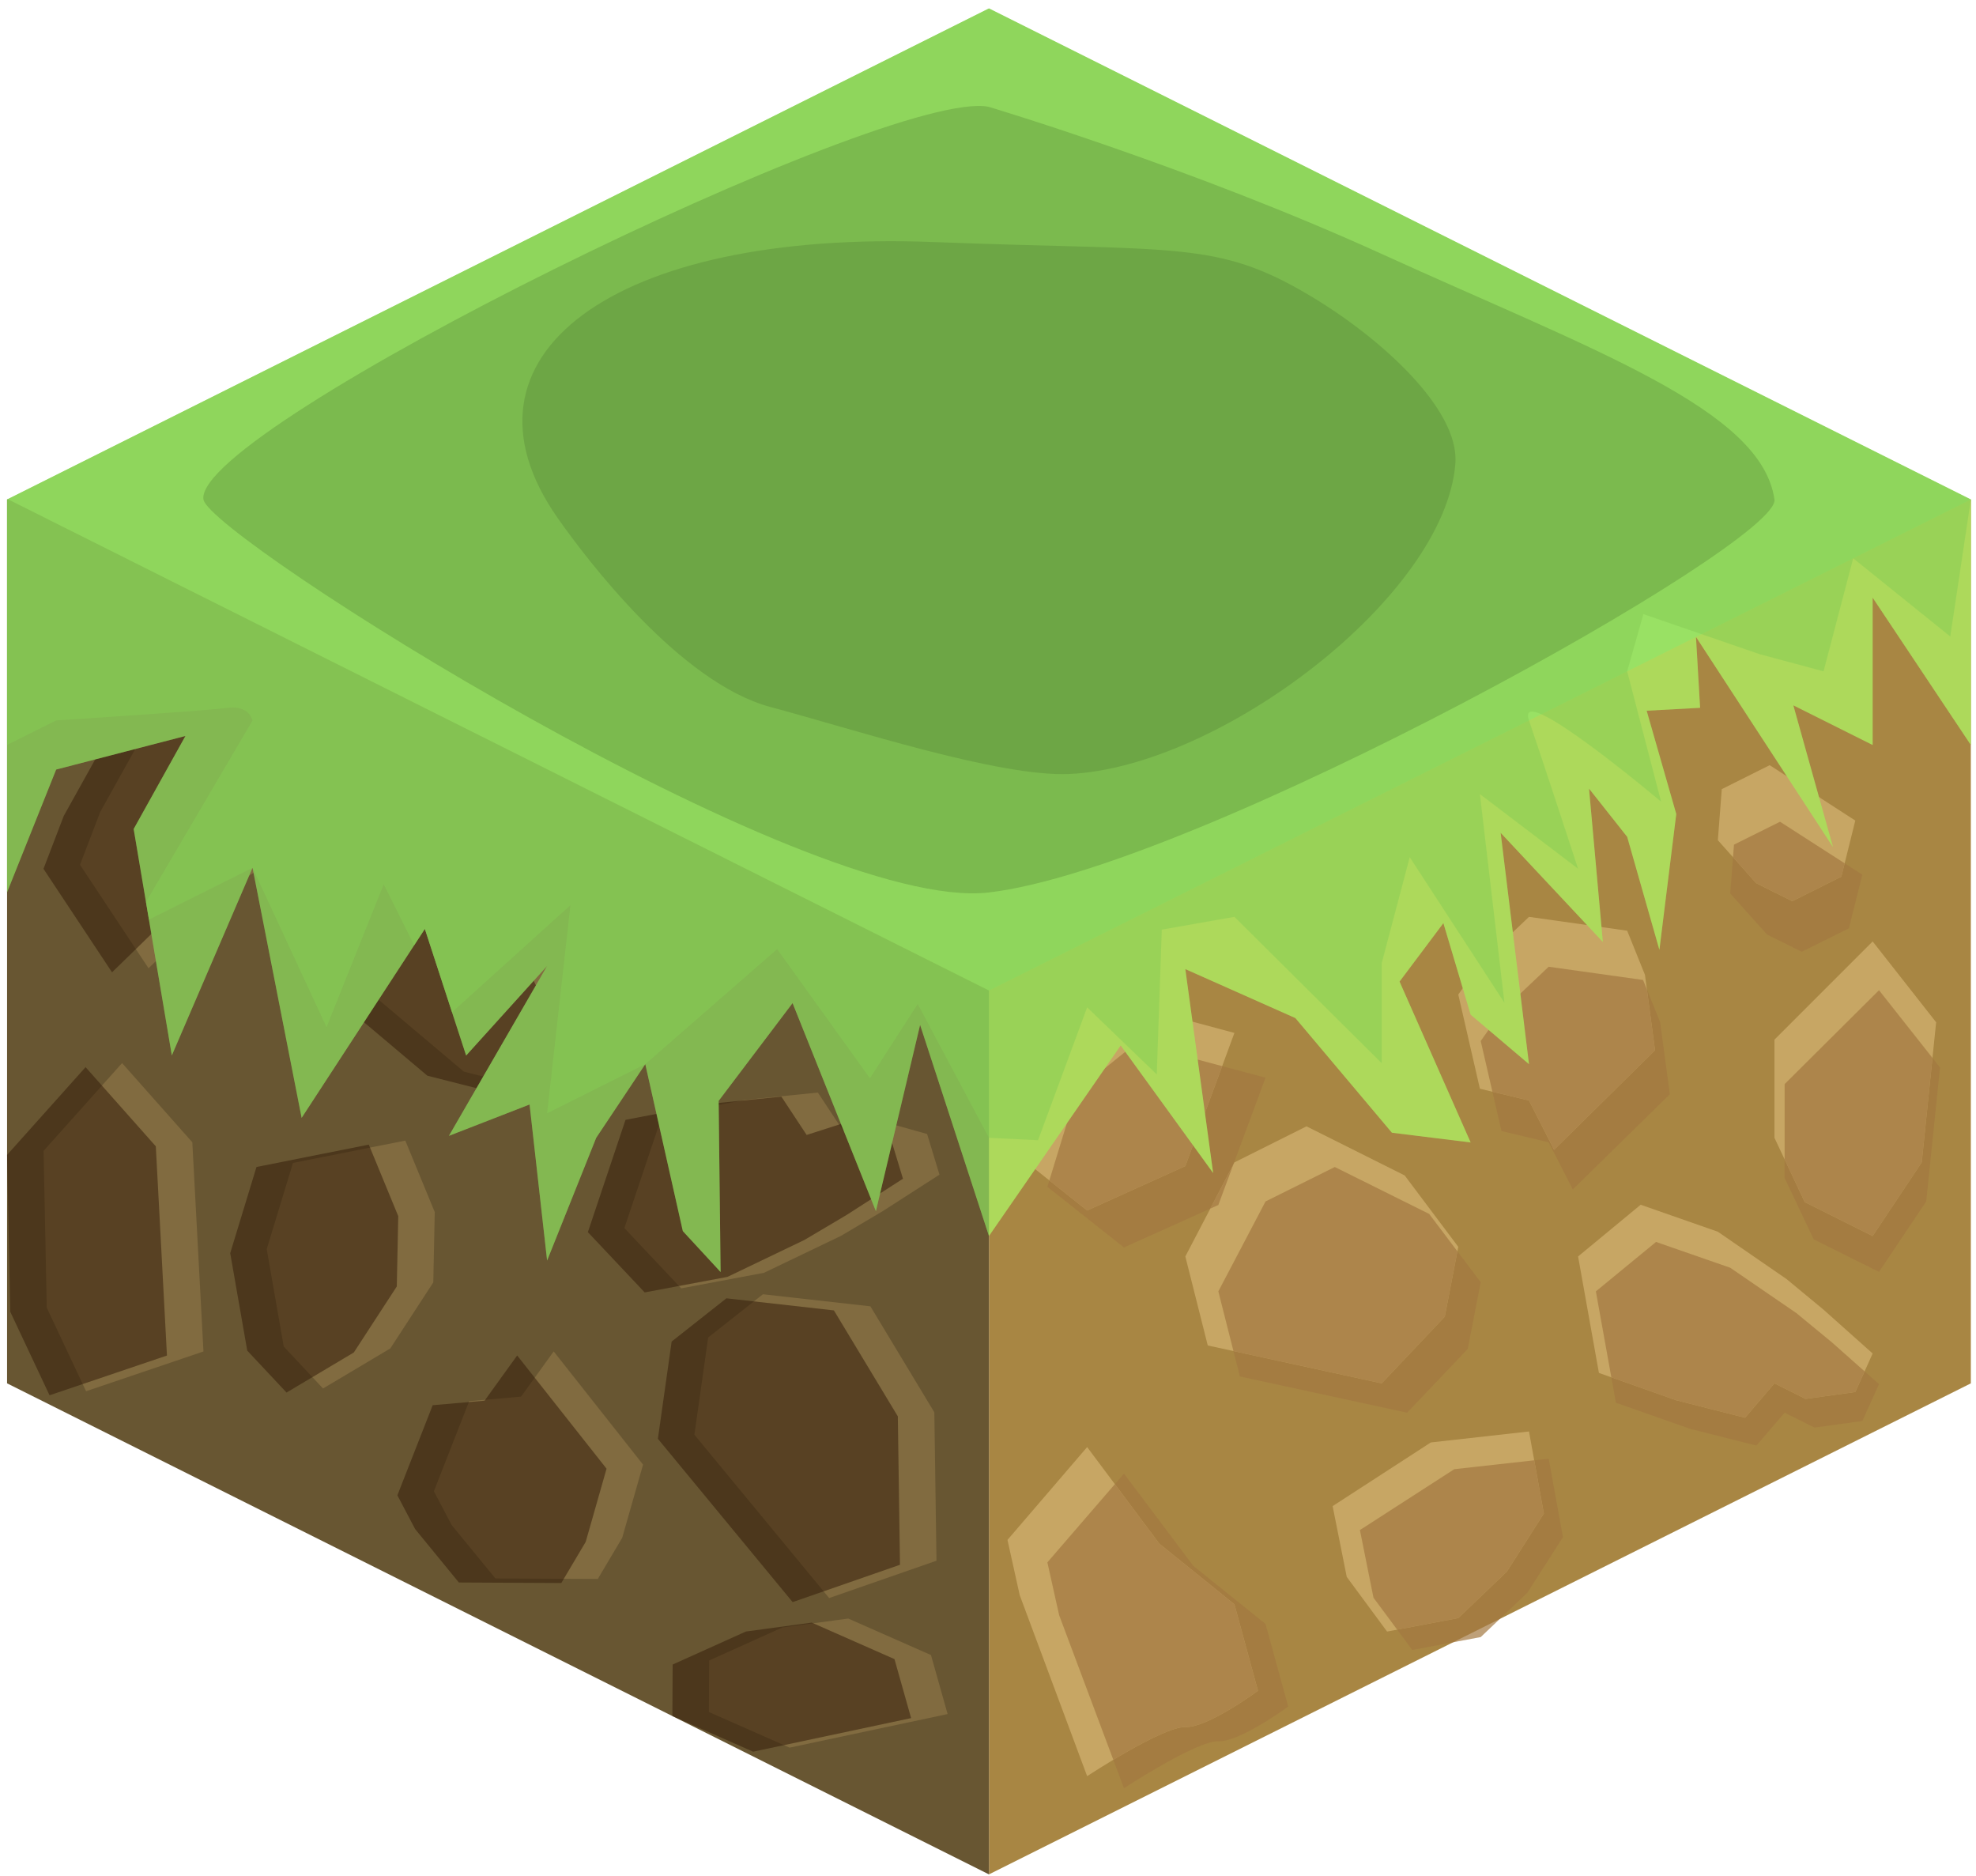 <?xml version="1.0" encoding="UTF-8" standalone="no"?><!DOCTYPE svg PUBLIC "-//W3C//DTD SVG 1.1//EN" "http://www.w3.org/Graphics/SVG/1.1/DTD/svg11.dtd"><svg width="100%" height="100%" viewBox="0 0 216 205" version="1.1" xmlns="http://www.w3.org/2000/svg" xmlns:xlink="http://www.w3.org/1999/xlink" xml:space="preserve" xmlns:serif="http://www.serif.com/" style="fill-rule:evenodd;clip-rule:evenodd;stroke-linejoin:round;stroke-miterlimit:1.414;"><g id="Grass_Block03"><g id="Grass_Block02"><g><path d="M215.436,54.588l0,96.598l-107.331,53.665l0,-96.598l107.331,-53.665Z" style="fill:#a88643;"/><path d="M122.862,161.049l-8.372,9.702l1.286,5.769l7.086,18.915c0,0 7.928,-5.203 10.317,-5.13c2.39,0.073 7.635,-3.797 7.635,-3.797l-2.476,-9.029l-7.89,-6.338l-7.586,-10.092Zm46.427,-1.629l-10.317,1.146l-10.317,6.652l1.483,7.395l4.239,5.711l7.483,-1.409l5.101,-4.848l3.889,-6.072l-1.561,-8.575Zm11.733,-23.688l-6.575,5.403l2.19,12.169l8.127,2.857l7.228,1.826l3.089,-3.594l3.27,1.626l5.224,-0.72l1.823,-4.026l-5.158,-4.576l-3.886,-3.198l-7.221,-4.948l-8.111,-2.819Zm-35.112,-8.191l-7.572,3.765l-5.159,9.829l2.356,9.299l18.278,3.959l6.626,-6.966l1.421,-7.296l-5.633,-7.46l-10.317,-5.13Zm59.488,-19.321l6.671,8.447l-1.512,14.639l-5.159,7.696l-7.137,-3.549l-3.18,-6.712l0,-10.261l10.317,-10.26Zm-90.908,21.488l3.214,-10.479l6.475,-5.224l14.159,3.776l-5.159,13.913l-10.317,4.64l-8.372,-6.626Zm49.64,-19.168l5.159,-4.885l10.317,1.445l1.869,4.614l1.058,7.876l-10.607,10.404l-2.637,-5.152l-5.159,-1.231l-2.27,-9.838l2.27,-3.233Zm30.449,-20.733l8.996,5.787l-1.466,5.86l-5.159,2.565l-3.79,-1.885l-4.027,-4.489l0.413,-5.335l5.033,-2.503Z" style="fill:#a37841;fill-opacity:0.7;"/><path d="M204.703,102.887l6.94,8.836l-1.574,15.313l-5.366,8.05l-7.425,-3.712l-3.308,-7.021l0,-10.733l10.733,-10.733" style="fill:#c7a664;"/><clipPath id="_clip1"><path d="M204.703,102.887l6.94,8.836l-1.574,15.313l-5.366,8.05l-7.425,-3.712l-3.308,-7.021l0,-10.733l10.733,-10.733"/></clipPath><g clip-path="url(#_clip1)"><path d="M122.862,161.049l-8.372,9.702l1.286,5.769l7.086,18.915c0,0 7.928,-5.203 10.317,-5.13c2.39,0.073 7.635,-3.797 7.635,-3.797l-2.476,-9.029l-7.89,-6.338l-7.586,-10.092Zm46.427,-1.629l-10.317,1.146l-10.317,6.652l1.483,7.395l4.239,5.711l7.483,-1.409l5.101,-4.848l3.889,-6.072l-1.561,-8.575Zm11.733,-23.688l-6.575,5.403l2.19,12.169l8.127,2.857l7.228,1.826l3.089,-3.594l3.27,1.626l5.224,-0.72l1.823,-4.026l-5.158,-4.576l-3.886,-3.198l-7.221,-4.948l-8.111,-2.819Zm-35.112,-8.191l-7.572,3.765l-5.159,9.829l2.356,9.299l18.278,3.959l6.626,-6.966l1.421,-7.296l-5.633,-7.46l-10.317,-5.13Zm59.488,-19.321l6.671,8.447l-1.512,14.639l-5.159,7.696l-7.137,-3.549l-3.18,-6.712l0,-10.261l10.317,-10.26Zm-90.908,21.488l3.214,-10.479l6.475,-5.224l14.159,3.776l-5.159,13.913l-10.317,4.64l-8.372,-6.626Zm49.64,-19.168l5.159,-4.885l10.317,1.445l1.869,4.614l1.058,7.876l-10.607,10.404l-2.637,-5.152l-5.159,-1.231l-2.27,-9.838l2.27,-3.233Zm30.449,-20.733l8.996,5.787l-1.466,5.86l-5.159,2.565l-3.79,-1.885l-4.027,-4.489l0.413,-5.335l5.033,-2.503Z" style="fill:#a37841;fill-opacity:0.7;"/></g><path d="M193.448,83.626l9.358,6.054l-1.525,6.129l-5.367,2.683l-3.943,-1.971l-4.189,-4.696l0.429,-5.581l5.237,-2.618Z" style="fill:#c7a664;"/><clipPath id="_clip2"><path d="M193.448,83.626l9.358,6.054l-1.525,6.129l-5.367,2.683l-3.943,-1.971l-4.189,-4.696l0.429,-5.581l5.237,-2.618Z"/></clipPath><g clip-path="url(#_clip2)"><path d="M122.862,161.049l-8.372,9.702l1.286,5.769l7.086,18.915c0,0 7.928,-5.203 10.317,-5.13c2.39,0.073 7.635,-3.797 7.635,-3.797l-2.476,-9.029l-7.89,-6.338l-7.586,-10.092Zm46.427,-1.629l-10.317,1.146l-10.317,6.652l1.483,7.395l4.239,5.711l7.483,-1.409l5.101,-4.848l3.889,-6.072l-1.561,-8.575Zm11.733,-23.688l-6.575,5.403l2.19,12.169l8.127,2.857l7.228,1.826l3.089,-3.594l3.27,1.626l5.224,-0.72l1.823,-4.026l-5.158,-4.576l-3.886,-3.198l-7.221,-4.948l-8.111,-2.819Zm-35.112,-8.191l-7.572,3.765l-5.159,9.829l2.356,9.299l18.278,3.959l6.626,-6.966l1.421,-7.296l-5.633,-7.46l-10.317,-5.13Zm59.488,-19.321l6.671,8.447l-1.512,14.639l-5.159,7.696l-7.137,-3.549l-3.18,-6.712l0,-10.261l10.317,-10.26Zm-90.908,21.488l3.214,-10.479l6.475,-5.224l14.159,3.776l-5.159,13.913l-10.317,4.64l-8.372,-6.626Zm49.64,-19.168l5.159,-4.885l10.317,1.445l1.869,4.614l1.058,7.876l-10.607,10.404l-2.637,-5.152l-5.159,-1.231l-2.27,-9.838l2.27,-3.233Zm30.449,-20.733l8.996,5.787l-1.466,5.86l-5.159,2.565l-3.79,-1.885l-4.027,-4.489l0.413,-5.335l5.033,-2.503Z" style="fill:#a37841;fill-opacity:0.7;"/></g><path d="M161.77,105.313l5.367,-5.11l10.733,1.512l1.944,4.827l1.101,8.239l-11.034,10.883l-2.744,-5.39l-5.367,-1.288l-2.362,-10.291l2.362,-3.382" style="fill:#c7a664;"/><clipPath id="_clip3"><path d="M161.77,105.313l5.367,-5.11l10.733,1.512l1.944,4.827l1.101,8.239l-11.034,10.883l-2.744,-5.39l-5.367,-1.288l-2.362,-10.291l2.362,-3.382"/></clipPath><g clip-path="url(#_clip3)"><path d="M122.862,161.049l-8.372,9.702l1.286,5.769l7.086,18.915c0,0 7.928,-5.203 10.317,-5.13c2.39,0.073 7.635,-3.797 7.635,-3.797l-2.476,-9.029l-7.89,-6.338l-7.586,-10.092Zm46.427,-1.629l-10.317,1.146l-10.317,6.652l1.483,7.395l4.239,5.711l7.483,-1.409l5.101,-4.848l3.889,-6.072l-1.561,-8.575Zm11.733,-23.688l-6.575,5.403l2.19,12.169l8.127,2.857l7.228,1.826l3.089,-3.594l3.27,1.626l5.224,-0.72l1.823,-4.026l-5.158,-4.576l-3.886,-3.198l-7.221,-4.948l-8.111,-2.819Zm-35.112,-8.191l-7.572,3.765l-5.159,9.829l2.356,9.299l18.278,3.959l6.626,-6.966l1.421,-7.296l-5.633,-7.46l-10.317,-5.13Zm59.488,-19.321l6.671,8.447l-1.512,14.639l-5.159,7.696l-7.137,-3.549l-3.18,-6.712l0,-10.261l10.317,-10.26Zm-90.908,21.488l3.214,-10.479l6.475,-5.224l14.159,3.776l-5.159,13.913l-10.317,4.64l-8.372,-6.626Zm49.64,-19.168l5.159,-4.885l10.317,1.445l1.869,4.614l1.058,7.876l-10.607,10.404l-2.637,-5.152l-5.159,-1.231l-2.27,-9.838l2.27,-3.233Zm30.449,-20.733l8.996,5.787l-1.466,5.86l-5.159,2.565l-3.79,-1.885l-4.027,-4.489l0.413,-5.335l5.033,-2.503Z" style="fill:#a37841;fill-opacity:0.7;"/></g><path d="M179.344,131.666l-6.841,5.652l2.278,12.729l8.455,2.989l7.52,1.909l3.214,-3.759l3.401,1.701l5.435,-0.753l1.897,-4.211l-5.367,-4.787l-4.042,-3.346l-7.512,-5.175l-8.438,-2.949Z" style="fill:#c7a664;"/><clipPath id="_clip4"><path d="M179.344,131.666l-6.841,5.652l2.278,12.729l8.455,2.989l7.52,1.909l3.214,-3.759l3.401,1.701l5.435,-0.753l1.897,-4.211l-5.367,-4.787l-4.042,-3.346l-7.512,-5.175l-8.438,-2.949Z"/></clipPath><g clip-path="url(#_clip4)"><path d="M122.862,161.049l-8.372,9.702l1.286,5.769l7.086,18.915c0,0 7.928,-5.203 10.317,-5.13c2.39,0.073 7.635,-3.797 7.635,-3.797l-2.476,-9.029l-7.89,-6.338l-7.586,-10.092Zm46.427,-1.629l-10.317,1.146l-10.317,6.652l1.483,7.395l4.239,5.711l7.483,-1.409l5.101,-4.848l3.889,-6.072l-1.561,-8.575Zm11.733,-23.688l-6.575,5.403l2.19,12.169l8.127,2.857l7.228,1.826l3.089,-3.594l3.27,1.626l5.224,-0.72l1.823,-4.026l-5.158,-4.576l-3.886,-3.198l-7.221,-4.948l-8.111,-2.819Zm-35.112,-8.191l-7.572,3.765l-5.159,9.829l2.356,9.299l18.278,3.959l6.626,-6.966l1.421,-7.296l-5.633,-7.46l-10.317,-5.13Zm59.488,-19.321l6.671,8.447l-1.512,14.639l-5.159,7.696l-7.137,-3.549l-3.18,-6.712l0,-10.261l10.317,-10.26Zm-90.908,21.488l3.214,-10.479l6.475,-5.224l14.159,3.776l-5.159,13.913l-10.317,4.64l-8.372,-6.626Zm49.64,-19.168l5.159,-4.885l10.317,1.445l1.869,4.614l1.058,7.876l-10.607,10.404l-2.637,-5.152l-5.159,-1.231l-2.27,-9.838l2.27,-3.233Zm30.449,-20.733l8.996,5.787l-1.466,5.86l-5.159,2.565l-3.79,-1.885l-4.027,-4.489l0.413,-5.335l5.033,-2.503Z" style="fill:#a37841;fill-opacity:0.7;"/></g><path d="M142.815,123.097l-7.878,3.939l-5.366,10.282l2.451,9.727l19.015,4.141l6.893,-7.287l1.478,-7.632l-5.86,-7.803l-10.733,-5.367Z" style="fill:#c7a664;"/><clipPath id="_clip5"><path d="M142.815,123.097l-7.878,3.939l-5.366,10.282l2.451,9.727l19.015,4.141l6.893,-7.287l1.478,-7.632l-5.86,-7.803l-10.733,-5.367Z"/></clipPath><g clip-path="url(#_clip5)"><path d="M122.862,161.049l-8.372,9.702l1.286,5.769l7.086,18.915c0,0 7.928,-5.203 10.317,-5.13c2.39,0.073 7.635,-3.797 7.635,-3.797l-2.476,-9.029l-7.89,-6.338l-7.586,-10.092Zm46.427,-1.629l-10.317,1.146l-10.317,6.652l1.483,7.395l4.239,5.711l7.483,-1.409l5.101,-4.848l3.889,-6.072l-1.561,-8.575Zm11.733,-23.688l-6.575,5.403l2.19,12.169l8.127,2.857l7.228,1.826l3.089,-3.594l3.27,1.626l5.224,-0.72l1.823,-4.026l-5.158,-4.576l-3.886,-3.198l-7.221,-4.948l-8.111,-2.819Zm-35.112,-8.191l-7.572,3.765l-5.159,9.829l2.356,9.299l18.278,3.959l6.626,-6.966l1.421,-7.296l-5.633,-7.46l-10.317,-5.13Zm59.488,-19.321l6.671,8.447l-1.512,14.639l-5.159,7.696l-7.137,-3.549l-3.18,-6.712l0,-10.261l10.317,-10.26Zm-90.908,21.488l3.214,-10.479l6.475,-5.224l14.159,3.776l-5.159,13.913l-10.317,4.64l-8.372,-6.626Zm49.64,-19.168l5.159,-4.885l10.317,1.445l1.869,4.614l1.058,7.876l-10.607,10.404l-2.637,-5.152l-5.159,-1.231l-2.27,-9.838l2.27,-3.233Zm30.449,-20.733l8.996,5.787l-1.466,5.86l-5.159,2.565l-3.79,-1.885l-4.027,-4.489l0.413,-5.335l5.033,-2.503Z" style="fill:#a37841;fill-opacity:0.7;"/></g><path d="M118.838,158.149l-8.71,10.148l1.338,6.036l7.372,19.785c0,0 8.247,-5.443 10.733,-5.366c2.486,0.076 7.942,-3.971 7.942,-3.971l-2.576,-9.446l-8.207,-6.629l-7.892,-10.557Z" style="fill:#c7a664;"/><clipPath id="_clip6"><path d="M118.838,158.149l-8.71,10.148l1.338,6.036l7.372,19.785c0,0 8.247,-5.443 10.733,-5.366c2.486,0.076 7.942,-3.971 7.942,-3.971l-2.576,-9.446l-8.207,-6.629l-7.892,-10.557Z"/></clipPath><g clip-path="url(#_clip6)"><path d="M122.862,161.049l-8.372,9.702l1.286,5.769l7.086,18.915c0,0 7.928,-5.203 10.317,-5.13c2.39,0.073 7.635,-3.797 7.635,-3.797l-2.476,-9.029l-7.89,-6.338l-7.586,-10.092Zm46.427,-1.629l-10.317,1.146l-10.317,6.652l1.483,7.395l4.239,5.711l7.483,-1.409l5.101,-4.848l3.889,-6.072l-1.561,-8.575Zm11.733,-23.688l-6.575,5.403l2.19,12.169l8.127,2.857l7.228,1.826l3.089,-3.594l3.27,1.626l5.224,-0.72l1.823,-4.026l-5.158,-4.576l-3.886,-3.198l-7.221,-4.948l-8.111,-2.819Zm-35.112,-8.191l-7.572,3.765l-5.159,9.829l2.356,9.299l18.278,3.959l6.626,-6.966l1.421,-7.296l-5.633,-7.46l-10.317,-5.13Zm59.488,-19.321l6.671,8.447l-1.512,14.639l-5.159,7.696l-7.137,-3.549l-3.18,-6.712l0,-10.261l10.317,-10.26Zm-90.908,21.488l3.214,-10.479l6.475,-5.224l14.159,3.776l-5.159,13.913l-10.317,4.64l-8.372,-6.626Zm49.64,-19.168l5.159,-4.885l10.317,1.445l1.869,4.614l1.058,7.876l-10.607,10.404l-2.637,-5.152l-5.159,-1.231l-2.27,-9.838l2.27,-3.233Zm30.449,-20.733l8.996,5.787l-1.466,5.86l-5.159,2.565l-3.79,-1.885l-4.027,-4.489l0.413,-5.335l5.033,-2.503Z" style="fill:#a37841;fill-opacity:0.7;"/></g><path d="M167.137,156.445l-10.733,1.199l-10.733,6.958l1.543,7.735l4.409,5.975l7.785,-1.474l5.307,-5.072l4.046,-6.352l-1.624,-8.969" style="fill:#c7a664;"/><clipPath id="_clip7"><path d="M167.137,156.445l-10.733,1.199l-10.733,6.958l1.543,7.735l4.409,5.975l7.785,-1.474l5.307,-5.072l4.046,-6.352l-1.624,-8.969"/></clipPath><g clip-path="url(#_clip7)"><path d="M122.862,161.049l-8.372,9.702l1.286,5.769l7.086,18.915c0,0 7.928,-5.203 10.317,-5.13c2.39,0.073 7.635,-3.797 7.635,-3.797l-2.476,-9.029l-7.89,-6.338l-7.586,-10.092Zm46.427,-1.629l-10.317,1.146l-10.317,6.652l1.483,7.395l4.239,5.711l7.483,-1.409l5.101,-4.848l3.889,-6.072l-1.561,-8.575Zm11.733,-23.688l-6.575,5.403l2.19,12.169l8.127,2.857l7.228,1.826l3.089,-3.594l3.27,1.626l5.224,-0.72l1.823,-4.026l-5.158,-4.576l-3.886,-3.198l-7.221,-4.948l-8.111,-2.819Zm-35.112,-8.191l-7.572,3.765l-5.159,9.829l2.356,9.299l18.278,3.959l6.626,-6.966l1.421,-7.296l-5.633,-7.46l-10.317,-5.13Zm59.488,-19.321l6.671,8.447l-1.512,14.639l-5.159,7.696l-7.137,-3.549l-3.18,-6.712l0,-10.261l10.317,-10.26Zm-90.908,21.488l3.214,-10.479l6.475,-5.224l14.159,3.776l-5.159,13.913l-10.317,4.64l-8.372,-6.626Zm49.64,-19.168l5.159,-4.885l10.317,1.445l1.869,4.614l1.058,7.876l-10.607,10.404l-2.637,-5.152l-5.159,-1.231l-2.27,-9.838l2.27,-3.233Zm30.449,-20.733l8.996,5.787l-1.466,5.86l-5.159,2.565l-3.79,-1.885l-4.027,-4.489l0.413,-5.335l5.033,-2.503Z" style="fill:#a37841;fill-opacity:0.7;"/></g><path d="M110.128,125.365l8.71,6.93l10.733,-4.853l5.366,-14.554l-14.73,-3.95l-6.736,5.465l-3.343,10.962" style="fill:#c7a664;"/><clipPath id="_clip8"><path d="M110.128,125.365l8.71,6.93l10.733,-4.853l5.366,-14.554l-14.73,-3.95l-6.736,5.465l-3.343,10.962"/></clipPath><g clip-path="url(#_clip8)"><path d="M122.862,161.049l-8.372,9.702l1.286,5.769l7.086,18.915c0,0 7.928,-5.203 10.317,-5.13c2.39,0.073 7.635,-3.797 7.635,-3.797l-2.476,-9.029l-7.89,-6.338l-7.586,-10.092Zm46.427,-1.629l-10.317,1.146l-10.317,6.652l1.483,7.395l4.239,5.711l7.483,-1.409l5.101,-4.848l3.889,-6.072l-1.561,-8.575Zm11.733,-23.688l-6.575,5.403l2.19,12.169l8.127,2.857l7.228,1.826l3.089,-3.594l3.27,1.626l5.224,-0.72l1.823,-4.026l-5.158,-4.576l-3.886,-3.198l-7.221,-4.948l-8.111,-2.819Zm-35.112,-8.191l-7.572,3.765l-5.159,9.829l2.356,9.299l18.278,3.959l6.626,-6.966l1.421,-7.296l-5.633,-7.46l-10.317,-5.13Zm59.488,-19.321l6.671,8.447l-1.512,14.639l-5.159,7.696l-7.137,-3.549l-3.18,-6.712l0,-10.261l10.317,-10.26Zm-90.908,21.488l3.214,-10.479l6.475,-5.224l14.159,3.776l-5.159,13.913l-10.317,4.64l-8.372,-6.626Zm49.64,-19.168l5.159,-4.885l10.317,1.445l1.869,4.614l1.058,7.876l-10.607,10.404l-2.637,-5.152l-5.159,-1.231l-2.27,-9.838l2.27,-3.233Zm30.449,-20.733l8.996,5.787l-1.466,5.86l-5.159,2.565l-3.79,-1.885l-4.027,-4.489l0.413,-5.335l5.033,-2.503Z" style="fill:#a37841;fill-opacity:0.7;"/></g></g><path d="M0.773,54.588l107.332,53.665l0,96.598l-107.332,-53.665l0,-96.598" style="fill:#685632;"/><clipPath id="_clip9"><path d="M0.773,54.588l107.332,53.665l0,96.598l-107.332,-53.665l0,-96.598"/></clipPath><g clip-path="url(#_clip9)"><path d="M90.635,174.65l11.734,-4.08l-0.235,-16.22l-6.989,-11.582l-11.749,-1.319l-5.987,4.725l-1.504,10.627l14.73,17.849" style="fill:#816b40;"/><path d="M86.313,190.998l17.273,-3.671l-1.819,-6.447l-9.043,-3.99l-7.196,0.973l-8.01,3.61l-0.029,5.632l8.824,3.893Z" style="fill:#816b40;"/><path d="M49.372,166.67l4.777,5.837l11.198,0.057l2.667,-4.497l2.28,-7.998l-9.77,-12.374l-3.564,4.939l-5.673,0.498l-3.859,9.848l1.944,3.69" style="fill:#816b40;"/><path d="M74.461,140.803l-6.21,-6.587l4.115,-12.273l9.073,-1.736l7.964,-0.801l2.763,4.187l3.72,-1.191l5.458,1.532l1.351,4.444l-6.163,3.963l-4.606,2.727l-8.414,4.037l-9.051,1.698Z" style="fill:#816b40;"/><path d="M35.311,151.748l-4.295,-4.586l-1.861,-10.647l2.871,-9.418l12.278,-2.445l3.219,7.815l-0.159,7.685l-4.698,7.216l-7.355,4.38Z" style="fill:#816b40;"/><path d="M16.237,105.82l-7.493,-11.309l2.215,-5.783l10.316,-18.523c0,0 7.68,6.584 10.235,6.868c2.555,0.284 7.573,5.082 7.573,5.082l-3.959,8.979l-9.33,5.376l-9.557,9.31Z" style="fill:#816b40;"/><path d="M61.526,119.862l-10.818,-2.741l-10.012,-8.444l2.664,-7.435l5.35,-5.277l7.762,2.587l4.721,5.79l3.253,6.875l-2.92,8.645" style="fill:#816b40;"/><path d="M4.763,125.777l8.581,-9.593l7.679,8.655l1.217,22.863l-12.833,4.345l-4.296,-9.13l-0.348,-17.14" style="fill:#816b40;"/><path d="M82.323,191.441l17.273,-3.67l-1.819,-6.448l-9.043,-3.989l-7.196,0.973l-8.01,3.609l-0.029,5.633l8.824,3.892Zm4.322,-16.347l-14.73,-17.849l1.504,-10.628l5.987,-4.725l11.749,1.32l6.989,11.581l0.235,16.221l-11.734,4.08Zm-41.263,-7.98l-1.944,-3.691l3.859,-9.847l5.674,-0.498l3.563,-4.94l9.77,12.374l-2.28,7.998l-2.667,4.498l-11.198,-0.057l-4.777,-5.837Zm-44.609,-40.894l8.581,-9.592l7.679,8.654l1.217,22.864l-12.833,4.344l-4.296,-9.129l-0.348,-17.141Zm30.548,25.971l-4.294,-4.585l-1.862,-10.648l2.871,-9.418l12.278,-2.445l3.22,7.815l-0.16,7.685l-4.698,7.217l-7.355,4.379Zm39.15,-10.944l-6.21,-6.587l4.115,-12.274l9.073,-1.735l7.964,-0.802l2.763,4.188l3.72,-1.192l5.458,1.532l1.351,4.445l-6.163,3.962l-4.606,2.728l-8.414,4.037l-9.051,1.698Zm-12.934,-20.941l-10.819,-2.742l-10.012,-8.443l2.664,-7.436l5.35,-5.277l7.762,2.587l4.721,5.79l3.253,6.875l-2.919,8.646Zm-45.29,-14.043l-7.493,-11.309l2.215,-5.782l10.316,-18.523c0,0 7.68,6.583 10.235,6.867c2.555,0.285 7.574,5.082 7.574,5.082l-3.96,8.98l-9.33,5.375l-9.557,9.31Z" style="fill:#311807;fill-opacity:0.5;"/></g><path d="M215.436,54.588l0,26.832l-10.733,-16.099l0,16.099l-8.671,-4.335l4.333,15.49l-14.975,-22.965l0.451,7.746l-5.842,0.317l3.237,11.289l-1.844,14.847l-3.522,-12.351l-4.17,-5.269l1.51,16.756l-11.172,-11.925l3.099,25.283l-6.378,-5.412l-2.98,-10l-4.79,6.386l7.77,17.581l-8.606,-1.063l-10.552,-12.529l-12.03,-5.352l3.04,22.285l-10.106,-13.941l-14.4,20.828l-7.526,-23.07l-4.833,20.348l-9.108,-22.734l-8.08,10.683l0.213,18.707l-4.13,-4.472l-4.102,-18.245l-5.367,8.05l-5.366,13.416l-1.917,-17.058l-8.817,3.427l6.34,-10.967l4.394,-7.601l-8.852,9.792l-4.513,-13.843l-13.468,20.655l-5.367,-27.337l-8.823,20.511l-4.172,-24.747l5.659,-10.165l-14.13,3.668l-5.367,13.416l0,-42.932l107.332,-53.666l107.331,53.666Z" style="fill:#99e164;"/><clipPath id="_clip10"><path d="M215.436,54.588l0,26.832l-10.733,-16.099l0,16.099l-8.671,-4.335l4.333,15.49l-14.975,-22.965l0.451,7.746l-5.842,0.317l3.237,11.289l-1.844,14.847l-3.522,-12.351l-4.17,-5.269l1.51,16.756l-11.172,-11.925l3.099,25.283l-6.378,-5.412l-2.98,-10l-4.79,6.386l7.77,17.581l-8.606,-1.063l-10.552,-12.529l-12.03,-5.352l3.04,22.285l-10.106,-13.941l-14.4,20.828l-7.526,-23.07l-4.833,20.348l-9.108,-22.734l-8.08,10.683l0.213,18.707l-4.13,-4.472l-4.102,-18.245l-5.367,8.05l-5.366,13.416l-1.917,-17.058l-8.817,3.427l6.34,-10.967l4.394,-7.601l-8.852,9.792l-4.513,-13.843l-13.468,20.655l-5.367,-27.337l-8.823,20.511l-4.172,-24.747l5.659,-10.165l-14.13,3.668l-5.367,13.416l0,-42.932l107.332,-53.666l107.331,53.666Z"/></clipPath><g clip-path="url(#_clip10)"><path d="M108.105,108.253l0,45.683l-72.925,-1.646l-34.407,-47.118l0,-50.656l107.332,53.737Z" style="fill:#311807;fill-opacity:0.2;"/><path d="M215.436,108.253l0,-53.665l-107.331,53.665l0,53.666l107.331,-53.666Z" style="fill:#febc3b;fill-opacity:0.2;"/><path d="M215.436,54.588l-2.247,14.976l-10.612,-8.547l-3.241,12.354l-6.985,-1.874l-12.71,-4.379l-1.771,6.253l3.708,14.245c0,0 -16.03,-13.515 -14.441,-8.879c1.588,4.636 5.366,16.209 5.366,16.209l-10.733,-8.159l2.682,22.807l-10.351,-15.909l-3.064,11.571l0,10.942l-16.1,-15.995l-7.94,1.397l-0.548,15.825l-7.611,-7.329l-5.367,14.519l-5.366,-0.262l-7.79,-14.628l-5.219,8.124l-10.144,-14.119l-14.413,12.573l-10.733,5.367l2.546,-22.74l-13.28,12.007l-7.128,-14.298l-6.252,15.621l-8.086,-17.423l-13.381,6.69l13.381,-22.79c0,0 -0.374,-1.702 -2.747,-1.374c-2.374,0.329 -18.719,1.374 -18.719,1.374l-5.367,2.683l-0.071,-26.868l107.331,-53.666l107.403,53.702Z" style="fill:#86cc55;fill-opacity:0.5;"/><path d="M108.069,11.673c0,0 22.197,6.624 42.968,16.082c23.225,10.575 41.515,16.966 42.933,26.833c0.688,4.79 -63.108,40.332 -85.901,42.95c-20.083,2.307 -85.219,-38.894 -85.829,-42.95c-1.173,-7.793 74.909,-45.098 85.829,-42.915Z" style="fill:#61933c;fill-opacity:0.429;"/><path d="M102.118,26.456c26.612,1.029 30.819,-0.226 41.015,5.821c7.746,4.594 16.418,12.433 15.956,18.382c-1.128,14.522 -25.735,33.177 -42.182,33.929c-7.737,0.354 -23.906,-4.984 -32.666,-7.314c-9.86,-2.623 -20.102,-16.125 -23.281,-20.659c-12.359,-17.628 5.936,-31.522 41.158,-30.159Z" style="fill:#61933c;fill-opacity:0.5;"/></g></g></g></svg>